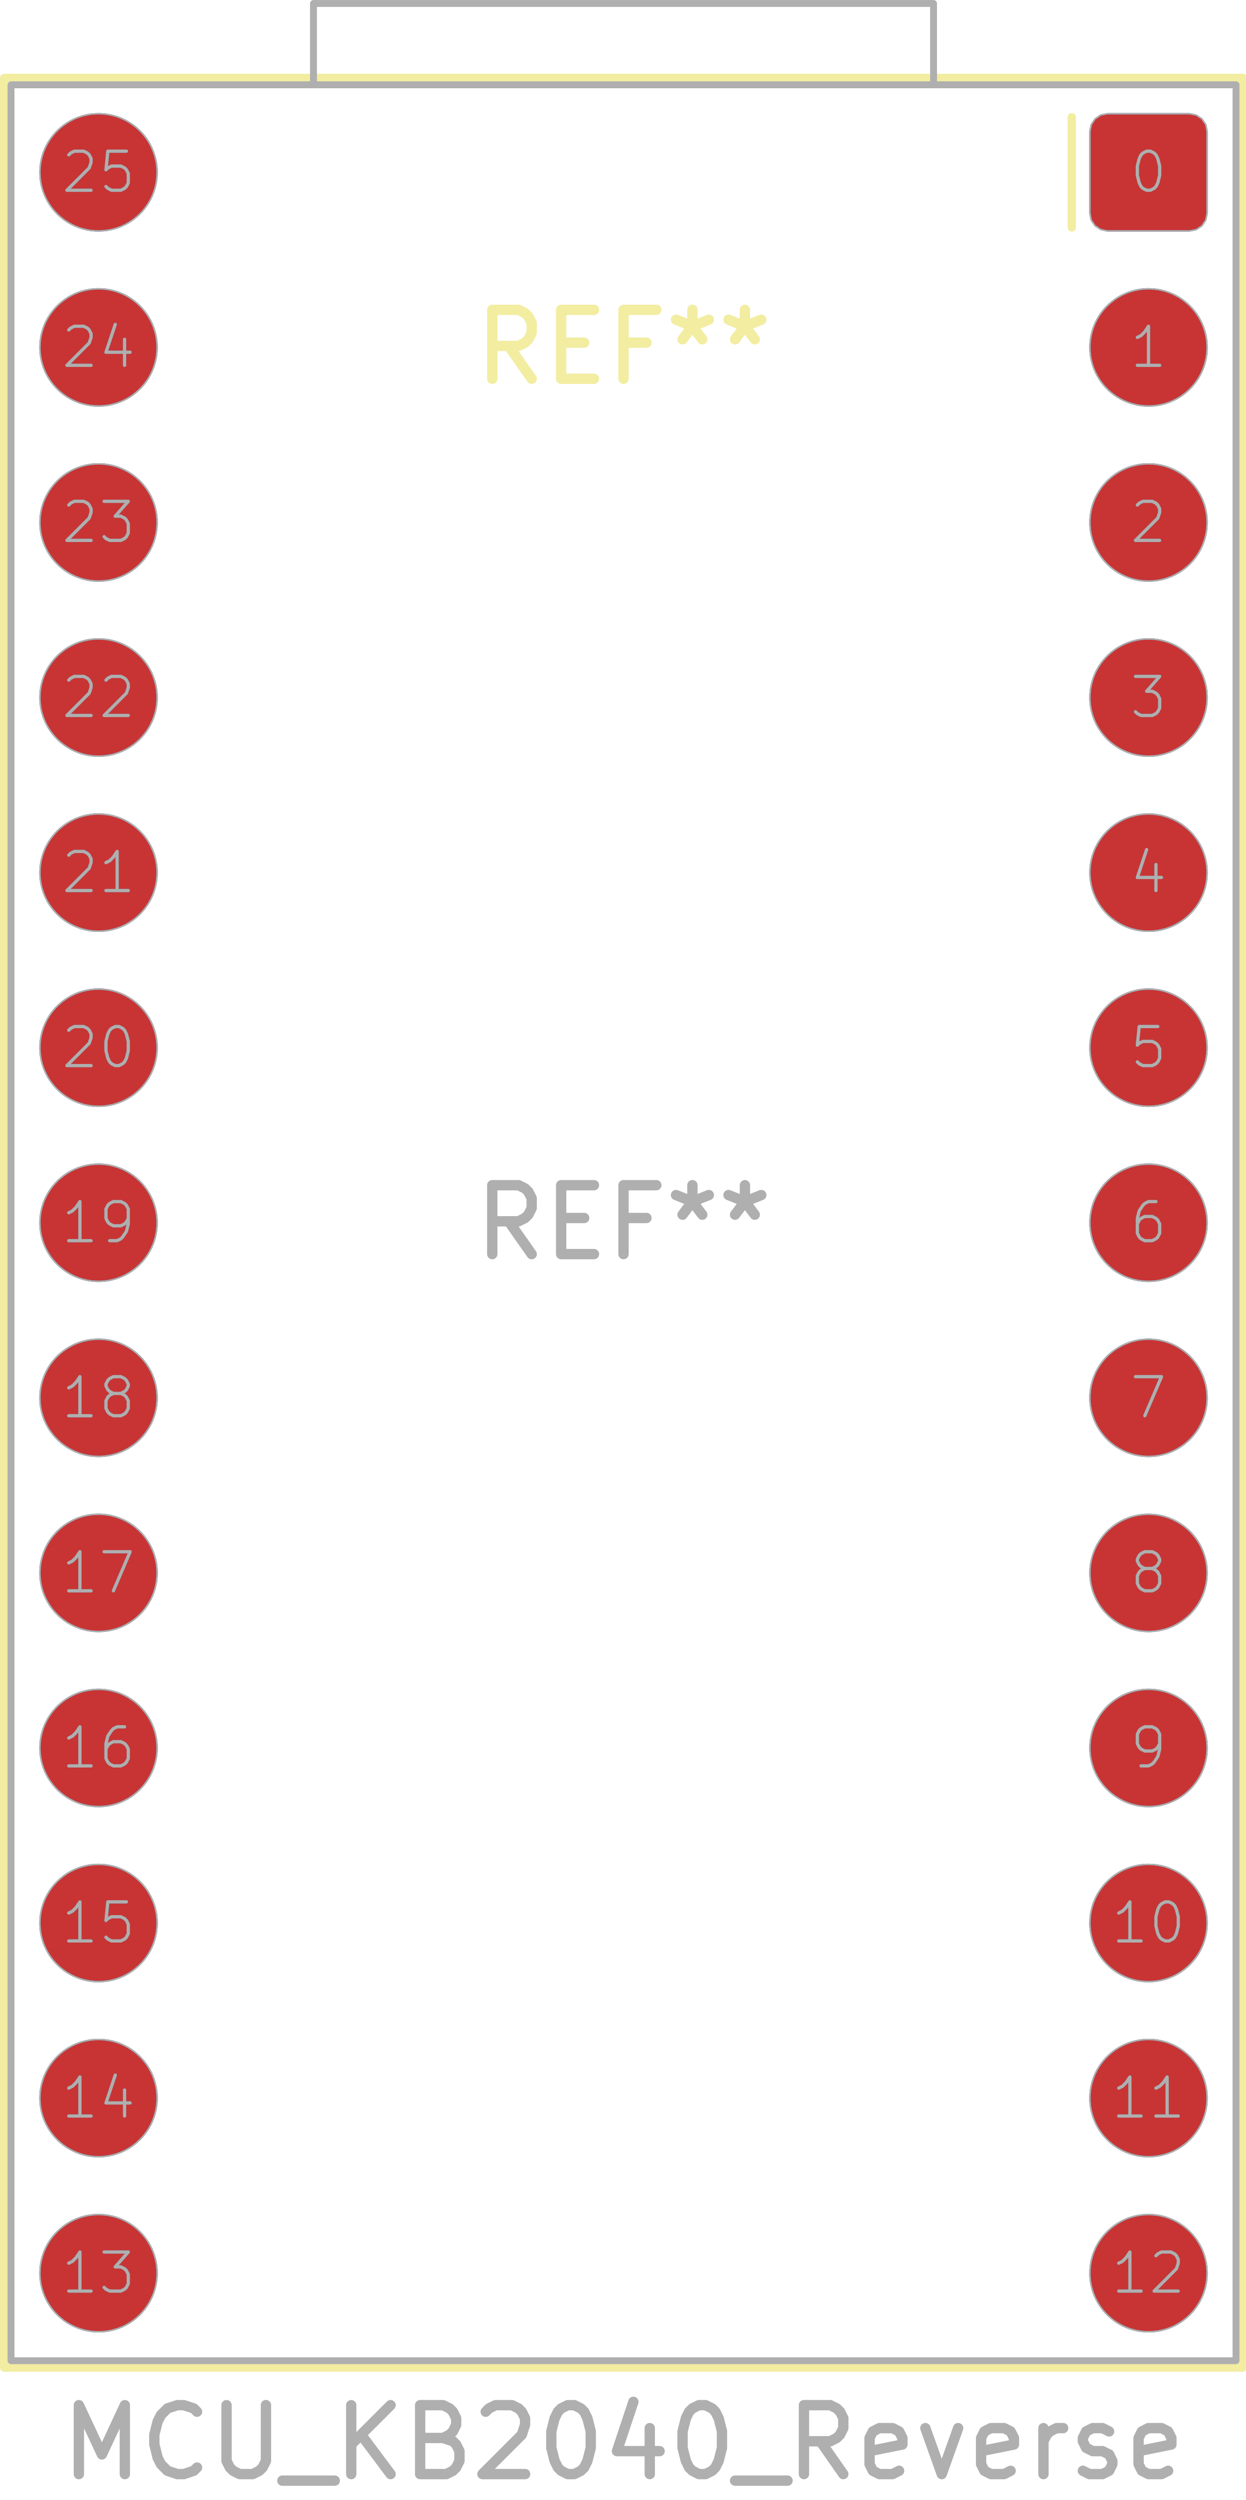 <svg xmlns="http://www.w3.org/2000/svg" width="68.352" height="137.088" viewBox="0 0 18.085 36.271">
    <g class="stroked-text" style="fill:none;stroke:#f2eda1;stroke-width:.15;stroke-opacity:1;stroke-linecap:round;stroke-linejoin:round">
        <path d="m7.717 5.495-.334-.476M7.145 5.495v-1M7.145 4.495h.381M7.526 4.495l.095.047M7.621 4.542l.048.048M7.669 4.59l.048.095M7.717 4.685v.143M7.717 4.828l-.048.095M7.669 4.923l-.048.048M7.621 4.971l-.095.048M7.526 5.019h-.38M8.145 4.971h.334M8.621 5.495h-.476M8.145 5.495v-1M8.145 4.495h.476M9.383 4.971H9.05M9.05 5.495v-1M9.05 4.495h.476M10.05 4.495v.238M9.812 4.638l.238.095M10.05 4.733l.238-.095M9.907 4.923l.143-.19M10.05 4.733l.143.19M10.812 4.495v.238M10.574 4.638l.238.095M10.812 4.733l.238-.095M10.669 4.923l.143-.19M10.812 4.733l.143.19"/>
    </g>
    <g style="fill:none;stroke:#f2eda1;stroke-width:.12;stroke-opacity:1;stroke-linecap:round;stroke-linejoin:round">
        <path d="M15.556 3.3V1.7"/>
        <path d="M.06 1.13h17.98v33.22H.06Z" style="stroke:#f2eda1;stroke-width:.12;stroke-opacity:1;stroke-linecap:round;stroke-linejoin:round;fill:none"/>
        <path stroke="none" d="m15.82 1.905.02-.098.055-.082.082-.056.098-.019h1.19l.098.02.082.055.056.082.019.098v1.19l-.02.098-.055.082-.082.056-.098.019h-1.19l-.098-.02-.082-.055-.056-.082-.019-.098Z" style="fill:#4d7fc4;fill-opacity:1;stroke:none;fill-rule:evenodd"/>
    </g>
    <circle cx="16.67" cy="5.04" r=".85" style="fill:#4d7fc4;fill-opacity:1;stroke:none"/>
    <circle cx="16.67" cy="7.58" r=".85" style="fill:#4d7fc4;fill-opacity:1;stroke:none"/>
    <circle cx="16.67" cy="10.12" r=".85" style="fill:#4d7fc4;fill-opacity:1;stroke:none"/>
    <circle cx="16.67" cy="12.66" r=".85" style="fill:#4d7fc4;fill-opacity:1;stroke:none"/>
    <circle cx="16.67" cy="15.2" r=".85" style="fill:#4d7fc4;fill-opacity:1;stroke:none"/>
    <circle cx="16.67" cy="17.74" r=".85" style="fill:#4d7fc4;fill-opacity:1;stroke:none"/>
    <circle cx="16.67" cy="20.28" r=".85" style="fill:#4d7fc4;fill-opacity:1;stroke:none"/>
    <circle cx="16.67" cy="22.82" r=".85" style="fill:#4d7fc4;fill-opacity:1;stroke:none"/>
    <circle cx="16.67" cy="25.36" r=".85" style="fill:#4d7fc4;fill-opacity:1;stroke:none"/>
    <circle cx="16.67" cy="27.9" r=".85" style="fill:#4d7fc4;fill-opacity:1;stroke:none"/>
    <circle cx="16.67" cy="30.44" r=".85" style="fill:#4d7fc4;fill-opacity:1;stroke:none"/>
    <circle cx="16.67" cy="32.98" r=".85" style="fill:#4d7fc4;fill-opacity:1;stroke:none"/>
    <circle cx="1.43" cy="32.98" r=".85" style="fill:#4d7fc4;fill-opacity:1;stroke:none"/>
    <circle cx="1.43" cy="30.44" r=".85" style="fill:#4d7fc4;fill-opacity:1;stroke:none"/>
    <circle cx="1.43" cy="27.9" r=".85" style="fill:#4d7fc4;fill-opacity:1;stroke:none"/>
    <circle cx="1.43" cy="25.36" r=".85" style="fill:#4d7fc4;fill-opacity:1;stroke:none"/>
    <circle cx="1.43" cy="22.82" r=".85" style="fill:#4d7fc4;fill-opacity:1;stroke:none"/>
    <circle cx="1.43" cy="20.28" r=".85" style="fill:#4d7fc4;fill-opacity:1;stroke:none"/>
    <circle cx="1.43" cy="17.74" r=".85" style="fill:#4d7fc4;fill-opacity:1;stroke:none"/>
    <circle cx="1.43" cy="15.2" r=".85" style="fill:#4d7fc4;fill-opacity:1;stroke:none"/>
    <circle cx="1.43" cy="12.66" r=".85" style="fill:#4d7fc4;fill-opacity:1;stroke:none"/>
    <circle cx="1.43" cy="10.12" r=".85" style="fill:#4d7fc4;fill-opacity:1;stroke:none"/>
    <circle cx="1.43" cy="7.58" r=".85" style="fill:#4d7fc4;fill-opacity:1;stroke:none"/>
    <circle cx="1.43" cy="5.04" r=".85" style="fill:#4d7fc4;fill-opacity:1;stroke:none"/>
    <g style="fill:#4d7fc4;fill-opacity:1;stroke:none">
        <circle cx="1.43" cy="2.5" r=".85"/>
        <path d="m15.82 1.905.02-.098.055-.082.082-.056.098-.019h1.19l.098.02.082.055.056.082.019.098v1.19l-.02.098-.055.082-.082.056-.098.019h-1.19l-.098-.02-.082-.055-.056-.082-.019-.098Z" style="fill:#c83434;fill-opacity:1;stroke:none;fill-rule:evenodd"/>
    </g>
    <circle cx="16.67" cy="5.04" r=".85" style="fill:#c83434;fill-opacity:1;stroke:none"/>
    <circle cx="16.67" cy="7.58" r=".85" style="fill:#c83434;fill-opacity:1;stroke:none"/>
    <circle cx="16.67" cy="10.12" r=".85" style="fill:#c83434;fill-opacity:1;stroke:none"/>
    <circle cx="16.67" cy="12.66" r=".85" style="fill:#c83434;fill-opacity:1;stroke:none"/>
    <circle cx="16.67" cy="15.2" r=".85" style="fill:#c83434;fill-opacity:1;stroke:none"/>
    <circle cx="16.67" cy="17.74" r=".85" style="fill:#c83434;fill-opacity:1;stroke:none"/>
    <circle cx="16.67" cy="20.28" r=".85" style="fill:#c83434;fill-opacity:1;stroke:none"/>
    <circle cx="16.67" cy="22.82" r=".85" style="fill:#c83434;fill-opacity:1;stroke:none"/>
    <circle cx="16.67" cy="25.36" r=".85" style="fill:#c83434;fill-opacity:1;stroke:none"/>
    <circle cx="16.67" cy="27.9" r=".85" style="fill:#c83434;fill-opacity:1;stroke:none"/>
    <circle cx="16.67" cy="30.44" r=".85" style="fill:#c83434;fill-opacity:1;stroke:none"/>
    <circle cx="16.67" cy="32.98" r=".85" style="fill:#c83434;fill-opacity:1;stroke:none"/>
    <circle cx="1.43" cy="32.98" r=".85" style="fill:#c83434;fill-opacity:1;stroke:none"/>
    <circle cx="1.43" cy="30.44" r=".85" style="fill:#c83434;fill-opacity:1;stroke:none"/>
    <circle cx="1.43" cy="27.9" r=".85" style="fill:#c83434;fill-opacity:1;stroke:none"/>
    <circle cx="1.43" cy="25.36" r=".85" style="fill:#c83434;fill-opacity:1;stroke:none"/>
    <circle cx="1.43" cy="22.82" r=".85" style="fill:#c83434;fill-opacity:1;stroke:none"/>
    <circle cx="1.43" cy="20.28" r=".85" style="fill:#c83434;fill-opacity:1;stroke:none"/>
    <circle cx="1.43" cy="17.74" r=".85" style="fill:#c83434;fill-opacity:1;stroke:none"/>
    <circle cx="1.43" cy="15.2" r=".85" style="fill:#c83434;fill-opacity:1;stroke:none"/>
    <circle cx="1.43" cy="12.66" r=".85" style="fill:#c83434;fill-opacity:1;stroke:none"/>
    <circle cx="1.43" cy="10.12" r=".85" style="fill:#c83434;fill-opacity:1;stroke:none"/>
    <circle cx="1.43" cy="7.58" r=".85" style="fill:#c83434;fill-opacity:1;stroke:none"/>
    <circle cx="1.43" cy="5.04" r=".85" style="fill:#c83434;fill-opacity:1;stroke:none"/>
    <circle cx="1.43" cy="2.5" r=".85" style="fill:#c83434;fill-opacity:1;stroke:none"/>
    <g style="fill:none;stroke:#585d84;stroke-width:.047;stroke-opacity:1;stroke-linecap:round;stroke-linejoin:round">
        <g class="stroked-text">
            <path d="M16.643 2.193h.054M16.697 2.193l.054.027M16.751 2.22l.027.027M16.778 2.247l.027.054M16.805 2.301l.027.108M16.832 2.409v.135M16.832 2.544l-.027.108M16.805 2.652l-.027.054M16.778 2.706l-.027.027M16.751 2.733l-.054.027M16.697 2.76h-.054M16.643 2.76l-.054-.027M16.589 2.733l-.027-.027M16.562 2.706l-.027-.054M16.535 2.652l-.027-.108M16.508 2.544v-.135M16.508 2.409l.027-.108M16.535 2.301l.027-.054M16.562 2.247l.027-.027M16.589 2.22l.054-.027"/>
        </g>
        <path d="m15.82 1.905.02-.098.055-.082.082-.056.098-.019h1.19l.098.02.082.055.056.082.019.098v1.19l-.02.098-.055.082-.082.056-.098.019h-1.19l-.098-.02-.082-.055-.056-.082-.019-.098Z" style="stroke:#585d84;stroke-width:.021;stroke-opacity:1;stroke-linecap:round;stroke-linejoin:round;fill:none"/>
    </g>
    <g class="stroked-text" style="fill:none;stroke:#585d84;stroke-width:.047;stroke-opacity:1;stroke-linecap:round;stroke-linejoin:round">
        <path d="M16.832 5.3h-.324M16.67 5.3v-.567M16.67 4.733l-.054.081M16.616 4.814l-.054.054M16.562 4.868l-.054.027"/>
    </g>
    <circle cx="16.67" cy="5.04" r=".85" style="fill:none;stroke:#585d84;stroke-width:.021;stroke-opacity:1;stroke-linecap:round;stroke-linejoin:round"/>
    <g class="stroked-text" style="fill:none;stroke:#585d84;stroke-width:.047;stroke-opacity:1;stroke-linecap:round;stroke-linejoin:round">
        <path d="m16.508 7.327.027-.027M16.535 7.3l.054-.027M16.589 7.273h.135M16.724 7.273l.054.027M16.778 7.3l.027.027M16.805 7.327l.027.054M16.832 7.381v.054M16.832 7.435l-.027.08M16.805 7.516l-.324.324M16.481 7.84h.35"/>
    </g>
    <circle cx="16.67" cy="7.58" r=".85" style="fill:none;stroke:#585d84;stroke-width:.021;stroke-opacity:1;stroke-linecap:round;stroke-linejoin:round"/>
    <g class="stroked-text" style="fill:none;stroke:#585d84;stroke-width:.047;stroke-opacity:1;stroke-linecap:round;stroke-linejoin:round">
        <path d="M16.481 9.813h.35M16.832 9.813l-.189.216M16.643 10.029h.081M16.724 10.029l.054.027M16.778 10.056l.027.027M16.805 10.083l.027.054M16.832 10.137v.135M16.832 10.272l-.027.054M16.805 10.326l-.027.027M16.778 10.353l-.054.027M16.724 10.38h-.162M16.562 10.38l-.054-.027M16.508 10.353l-.027-.027"/>
    </g>
    <circle cx="16.67" cy="10.12" r=".85" style="fill:none;stroke:#585d84;stroke-width:.021;stroke-opacity:1;stroke-linecap:round;stroke-linejoin:round"/>
    <g class="stroked-text" style="fill:none;stroke:#585d84;stroke-width:.047;stroke-opacity:1;stroke-linecap:round;stroke-linejoin:round">
        <path d="M16.778 12.542v.378M16.643 12.326l-.135.405M16.508 12.73h.35"/>
    </g>
    <circle cx="16.67" cy="12.66" r=".85" style="fill:none;stroke:#585d84;stroke-width:.021;stroke-opacity:1;stroke-linecap:round;stroke-linejoin:round"/>
    <g class="stroked-text" style="fill:none;stroke:#585d84;stroke-width:.047;stroke-opacity:1;stroke-linecap:round;stroke-linejoin:round">
        <path d="M16.805 14.893h-.27M16.535 14.893l-.027.27M16.508 15.163l.027-.027M16.535 15.136l.054-.027M16.589 15.109h.135M16.724 15.109l.054.027M16.778 15.136l.027.027M16.805 15.163l.027.054M16.832 15.217v.135M16.832 15.352l-.027.054M16.805 15.406l-.027.027M16.778 15.433l-.054.027M16.724 15.46h-.135M16.589 15.46l-.054-.027M16.535 15.433l-.027-.027"/>
    </g>
    <circle cx="16.67" cy="15.2" r=".85" style="fill:none;stroke:#585d84;stroke-width:.021;stroke-opacity:1;stroke-linecap:round;stroke-linejoin:round"/>
    <g class="stroked-text" style="fill:none;stroke:#585d84;stroke-width:.047;stroke-opacity:1;stroke-linecap:round;stroke-linejoin:round">
        <path d="M16.778 17.433h-.108M16.67 17.433l-.054.027M16.616 17.46l-.027.027M16.589 17.487l-.054.08M16.535 17.568l-.027.108M16.508 17.676v.216M16.508 17.892l.027.054M16.535 17.946l.027.027M16.562 17.973l.054.027M16.616 18h.108M16.724 18l.054-.027M16.778 17.973l.027-.027M16.805 17.946l.027-.054M16.832 17.892v-.135M16.832 17.757l-.027-.054M16.805 17.703l-.027-.027M16.778 17.676l-.054-.027M16.724 17.649h-.108M16.616 17.649l-.054.027M16.562 17.676l-.027.027M16.535 17.703l-.027.054"/>
    </g>
    <circle cx="16.67" cy="17.74" r=".85" style="fill:none;stroke:#585d84;stroke-width:.021;stroke-opacity:1;stroke-linecap:round;stroke-linejoin:round"/>
    <g class="stroked-text" style="fill:none;stroke:#585d84;stroke-width:.047;stroke-opacity:1;stroke-linecap:round;stroke-linejoin:round">
        <path d="M16.481 19.973h.378M16.859 19.973l-.243.567"/>
    </g>
    <circle cx="16.67" cy="20.28" r=".85" style="fill:none;stroke:#585d84;stroke-width:.021;stroke-opacity:1;stroke-linecap:round;stroke-linejoin:round"/>
    <g class="stroked-text" style="fill:none;stroke:#585d84;stroke-width:.047;stroke-opacity:1;stroke-linecap:round;stroke-linejoin:round">
        <path d="m16.616 22.756-.054-.027M16.562 22.729l-.027-.027M16.535 22.702l-.027-.054M16.508 22.648v-.027M16.508 22.621l.027-.054M16.535 22.567l.027-.027M16.562 22.54l.054-.027M16.616 22.513h.108M16.724 22.513l.054.027M16.778 22.54l.027.027M16.805 22.567l.027.054M16.832 22.621v.027M16.832 22.648l-.027.054M16.805 22.702l-.027.027M16.778 22.729l-.054.027M16.724 22.756h-.108M16.616 22.756l-.054.027M16.562 22.783l-.027.027M16.535 22.81l-.027.054M16.508 22.864v.108M16.508 22.972l.027.054M16.535 23.026l.027.027M16.562 23.053l.054.027M16.616 23.08h.108M16.724 23.08l.054-.027M16.778 23.053l.027-.027M16.805 23.026l.027-.054M16.832 22.972v-.108M16.832 22.864l-.027-.054M16.805 22.81l-.027-.027M16.778 22.783l-.054-.027"/>
    </g>
    <circle cx="16.67" cy="22.82" r=".85" style="fill:none;stroke:#585d84;stroke-width:.021;stroke-opacity:1;stroke-linecap:round;stroke-linejoin:round"/>
    <g class="stroked-text" style="fill:none;stroke:#585d84;stroke-width:.047;stroke-opacity:1;stroke-linecap:round;stroke-linejoin:round">
        <path d="M16.562 25.62h.108M16.67 25.62l.054-.027M16.724 25.593l.027-.027M16.751 25.566l.054-.081M16.805 25.485l.027-.108M16.832 25.377v-.216M16.832 25.161l-.027-.054M16.805 25.107l-.027-.027M16.778 25.08l-.054-.027M16.724 25.053h-.108M16.616 25.053l-.054.027M16.562 25.08l-.027.027M16.535 25.107l-.027.054M16.508 25.161v.135M16.508 25.296l.027.054M16.535 25.35l.027.027M16.562 25.377l.054.027M16.616 25.404h.108M16.724 25.404l.054-.027M16.778 25.377l.027-.027M16.805 25.35l.027-.054"/>
    </g>
    <circle cx="16.67" cy="25.36" r=".85" style="fill:none;stroke:#585d84;stroke-width:.021;stroke-opacity:1;stroke-linecap:round;stroke-linejoin:round"/>
    <g class="stroked-text" style="fill:none;stroke:#585d84;stroke-width:.047;stroke-opacity:1;stroke-linecap:round;stroke-linejoin:round">
        <path d="M16.562 28.16h-.324M16.4 28.16v-.567M16.4 27.593l-.054.081M16.346 27.674l-.054.054M16.292 27.728l-.054.027M16.913 27.593h.054M16.967 27.593l.054.027M17.02 27.62l.028.027M17.048 27.647l.027.054M17.075 27.701l.027.108M17.102 27.809v.135M17.102 27.944l-.027.108M17.075 28.052l-.027.054M17.048 28.106l-.027.027M17.02 28.133l-.053.027M16.967 28.16h-.054M16.913 28.16l-.054-.027M16.859 28.133l-.027-.027M16.832 28.106l-.027-.054M16.805 28.052l-.027-.108M16.778 27.944v-.135M16.778 27.809l.027-.108M16.805 27.701l.027-.054M16.832 27.647l.027-.027M16.859 27.62l.054-.027"/>
    </g>
    <circle cx="16.67" cy="27.9" r=".85" style="fill:none;stroke:#585d84;stroke-width:.021;stroke-opacity:1;stroke-linecap:round;stroke-linejoin:round"/>
    <g class="stroked-text" style="fill:none;stroke:#585d84;stroke-width:.047;stroke-opacity:1;stroke-linecap:round;stroke-linejoin:round">
        <path d="M16.562 30.7h-.324M16.4 30.7v-.567M16.4 30.133l-.054.081M16.346 30.214l-.054.054M16.292 30.268l-.054.027M17.102 30.7h-.324M16.94 30.7v-.567M16.94 30.133l-.054.081M16.886 30.214l-.054.054M16.832 30.268l-.054.027"/>
    </g>
    <circle cx="16.67" cy="30.44" r=".85" style="fill:none;stroke:#585d84;stroke-width:.021;stroke-opacity:1;stroke-linecap:round;stroke-linejoin:round"/>
    <g class="stroked-text" style="fill:none;stroke:#585d84;stroke-width:.047;stroke-opacity:1;stroke-linecap:round;stroke-linejoin:round">
        <path d="M16.562 33.24h-.324M16.4 33.24v-.567M16.4 32.673l-.054.081M16.346 32.754l-.054.054M16.292 32.808l-.054.027M16.778 32.727l.027-.027M16.805 32.7l.054-.027M16.859 32.673h.135M16.994 32.673l.054.027M17.048 32.7l.027.027M17.075 32.727l.027.054M17.102 32.781v.054M17.102 32.835l-.027.08M17.075 32.916l-.324.324M16.751 33.24h.35"/>
    </g>
    <circle cx="16.67" cy="32.98" r=".85" style="fill:none;stroke:#585d84;stroke-width:.021;stroke-opacity:1;stroke-linecap:round;stroke-linejoin:round"/>
    <g class="stroked-text" style="fill:none;stroke:#585d84;stroke-width:.047;stroke-opacity:1;stroke-linecap:round;stroke-linejoin:round">
        <path d="M1.322 33.24H.998M1.16 33.24v-.567M1.16 32.673l-.054.081M1.106 32.754l-.054.054M1.052 32.808l-.054.027M1.511 32.673h.35M1.862 32.673l-.19.216M1.673 32.889h.08M1.754 32.889l.054.027M1.808 32.916l.027.027M1.835 32.943l.027.054M1.862 32.997v.135M1.862 33.132l-.027.054M1.835 33.186l-.027.027M1.808 33.213l-.054.027M1.754 33.24h-.162M1.592 33.24l-.054-.027M1.538 33.213l-.027-.027"/>
    </g>
    <circle cx="1.43" cy="32.98" r=".85" style="fill:none;stroke:#585d84;stroke-width:.021;stroke-opacity:1;stroke-linecap:round;stroke-linejoin:round"/>
    <g class="stroked-text" style="fill:none;stroke:#585d84;stroke-width:.047;stroke-opacity:1;stroke-linecap:round;stroke-linejoin:round">
        <path d="M1.322 30.7H.998M1.16 30.7v-.567M1.16 30.133l-.054.081M1.106 30.214l-.054.054M1.052 30.268l-.054.027M1.808 30.322v.378M1.673 30.106l-.135.405M1.538 30.51h.35"/>
    </g>
    <circle cx="1.43" cy="30.44" r=".85" style="fill:none;stroke:#585d84;stroke-width:.021;stroke-opacity:1;stroke-linecap:round;stroke-linejoin:round"/>
    <g class="stroked-text" style="fill:none;stroke:#585d84;stroke-width:.047;stroke-opacity:1;stroke-linecap:round;stroke-linejoin:round">
        <path d="M1.322 28.16H.998M1.16 28.16v-.567M1.16 27.593l-.054.081M1.106 27.674l-.054.054M1.052 27.728l-.054.027M1.835 27.593h-.27M1.565 27.593l-.027.27M1.538 27.863l.027-.027M1.565 27.836l.054-.027M1.619 27.809h.135M1.754 27.809l.054.027M1.808 27.836l.027.027M1.835 27.863l.027.054M1.862 27.917v.135M1.862 28.052l-.027.054M1.835 28.106l-.027.027M1.808 28.133l-.054.027M1.754 28.16h-.135M1.619 28.16l-.054-.027M1.565 28.133l-.027-.027"/>
    </g>
    <circle cx="1.43" cy="27.9" r=".85" style="fill:none;stroke:#585d84;stroke-width:.021;stroke-opacity:1;stroke-linecap:round;stroke-linejoin:round"/>
    <g class="stroked-text" style="fill:none;stroke:#585d84;stroke-width:.047;stroke-opacity:1;stroke-linecap:round;stroke-linejoin:round">
        <path d="M1.322 25.62H.998M1.16 25.62v-.567M1.16 25.053l-.054.081M1.106 25.134l-.054.054M1.052 25.188l-.054.027M1.808 25.053H1.7M1.7 25.053l-.054.027M1.646 25.08l-.027.027M1.619 25.107l-.054.08M1.565 25.188l-.027.108M1.538 25.296v.216M1.538 25.512l.027.054M1.565 25.566l.027.027M1.592 25.593l.054.027M1.646 25.62h.108M1.754 25.62l.054-.027M1.808 25.593l.027-.027M1.835 25.566l.027-.054M1.862 25.512v-.135M1.862 25.377l-.027-.054M1.835 25.323l-.027-.027M1.808 25.296l-.054-.027M1.754 25.269h-.108M1.646 25.269l-.054.027M1.592 25.296l-.027.027M1.565 25.323l-.027.054"/>
    </g>
    <circle cx="1.43" cy="25.36" r=".85" style="fill:none;stroke:#585d84;stroke-width:.021;stroke-opacity:1;stroke-linecap:round;stroke-linejoin:round"/>
    <g class="stroked-text" style="fill:none;stroke:#585d84;stroke-width:.047;stroke-opacity:1;stroke-linecap:round;stroke-linejoin:round">
        <path d="M1.322 23.08H.998M1.16 23.08v-.567M1.16 22.513l-.054.081M1.106 22.594l-.054.054M1.052 22.648l-.054.027M1.511 22.513h.378M1.889 22.513l-.243.567"/>
    </g>
    <circle cx="1.43" cy="22.82" r=".85" style="fill:none;stroke:#585d84;stroke-width:.021;stroke-opacity:1;stroke-linecap:round;stroke-linejoin:round"/>
    <g class="stroked-text" style="fill:none;stroke:#585d84;stroke-width:.047;stroke-opacity:1;stroke-linecap:round;stroke-linejoin:round">
        <path d="M1.322 20.54H.998M1.16 20.54v-.567M1.16 19.973l-.054.081M1.106 20.054l-.054.054M1.052 20.108l-.054.027M1.646 20.216l-.054-.027M1.592 20.189l-.027-.027M1.565 20.162l-.027-.054M1.538 20.108v-.027M1.538 20.081l.027-.054M1.565 20.027 1.592 20M1.592 20l.054-.027M1.646 19.973h.108M1.754 19.973l.054.027M1.808 20l.027.027M1.835 20.027l.027.054M1.862 20.081v.027M1.862 20.108l-.027.054M1.835 20.162l-.027.027M1.808 20.189l-.054.027M1.754 20.216h-.108M1.646 20.216l-.054.027M1.592 20.243l-.027.027M1.565 20.27l-.027.054M1.538 20.324v.108M1.538 20.432l.027.054M1.565 20.486l.027.027M1.592 20.513l.054.027M1.646 20.54h.108M1.754 20.54l.054-.027M1.808 20.513l.027-.027M1.835 20.486l.027-.054M1.862 20.432v-.108M1.862 20.324l-.027-.054M1.835 20.27l-.027-.027M1.808 20.243l-.054-.027"/>
    </g>
    <circle cx="1.43" cy="20.28" r=".85" style="fill:none;stroke:#585d84;stroke-width:.021;stroke-opacity:1;stroke-linecap:round;stroke-linejoin:round"/>
    <g class="stroked-text" style="fill:none;stroke:#585d84;stroke-width:.047;stroke-opacity:1;stroke-linecap:round;stroke-linejoin:round">
        <path d="M1.322 18H.998M1.16 18v-.567M1.16 17.433l-.054.081M1.106 17.514l-.054.054M1.052 17.568l-.054.027M1.592 18H1.7M1.7 18l.054-.027M1.754 17.973l.027-.027M1.78 17.946l.055-.081M1.835 17.865l.027-.108M1.862 17.757v-.216M1.862 17.541l-.027-.054M1.835 17.487l-.027-.027M1.808 17.46l-.054-.027M1.754 17.433h-.108M1.646 17.433l-.054.027M1.592 17.46l-.027.027M1.565 17.487l-.027.054M1.538 17.541v.135M1.538 17.676l.027.054M1.565 17.73l.027.027M1.592 17.757l.054.027M1.646 17.784h.108M1.754 17.784l.054-.027M1.808 17.757l.027-.027M1.835 17.73l.027-.054"/>
    </g>
    <circle cx="1.43" cy="17.74" r=".85" style="fill:none;stroke:#585d84;stroke-width:.021;stroke-opacity:1;stroke-linecap:round;stroke-linejoin:round"/>
    <g class="stroked-text" style="fill:none;stroke:#585d84;stroke-width:.047;stroke-opacity:1;stroke-linecap:round;stroke-linejoin:round">
        <path d="m.998 14.947.027-.027M1.025 14.92l.054-.027M1.08 14.893h.134M1.214 14.893l.054.027M1.268 14.92l.027.027M1.295 14.947l.027.054M1.322 15.001v.054M1.322 15.055l-.027.08M1.295 15.136l-.324.324M.971 15.46h.351M1.673 14.893h.054M1.727 14.893l.054.027M1.78 14.92l.028.027M1.808 14.947l.027.054M1.835 15.001l.027.108M1.862 15.109v.135M1.862 15.244l-.027.108M1.835 15.352l-.027.054M1.808 15.406l-.027.027M1.78 15.433l-.053.027M1.727 15.46h-.054M1.673 15.46l-.054-.027M1.619 15.433l-.027-.027M1.592 15.406l-.027-.054M1.565 15.352l-.027-.108M1.538 15.244v-.135M1.538 15.109 1.565 15M1.565 15.001l.027-.054M1.592 14.947l.027-.027M1.619 14.92l.054-.027"/>
    </g>
    <circle cx="1.43" cy="15.2" r=".85" style="fill:none;stroke:#585d84;stroke-width:.021;stroke-opacity:1;stroke-linecap:round;stroke-linejoin:round"/>
    <g class="stroked-text" style="fill:none;stroke:#585d84;stroke-width:.047;stroke-opacity:1;stroke-linecap:round;stroke-linejoin:round">
        <path d="m.998 12.407.027-.027M1.025 12.38l.054-.027M1.08 12.353h.134M1.214 12.353l.054.027M1.268 12.38l.027.027M1.295 12.407l.027.054M1.322 12.461v.054M1.322 12.515l-.027.08M1.295 12.596l-.324.324M.971 12.92h.351M1.862 12.92h-.324M1.7 12.92v-.567M1.7 12.353l-.054.081M1.646 12.434l-.054.054M1.592 12.488l-.054.027"/>
    </g>
    <circle cx="1.43" cy="12.66" r=".85" style="fill:none;stroke:#585d84;stroke-width:.021;stroke-opacity:1;stroke-linecap:round;stroke-linejoin:round"/>
    <g class="stroked-text" style="fill:none;stroke:#585d84;stroke-width:.047;stroke-opacity:1;stroke-linecap:round;stroke-linejoin:round">
        <path d="m.998 9.867.027-.027M1.025 9.84l.054-.027M1.08 9.813h.134M1.214 9.813l.054.027M1.268 9.84l.027.027M1.295 9.867l.027.054M1.322 9.921v.054M1.322 9.975l-.027.08M1.295 10.056l-.324.324M.971 10.38h.351M1.538 9.867l.027-.027M1.565 9.84l.054-.027M1.619 9.813h.135M1.754 9.813l.054.027M1.808 9.84l.027.027M1.835 9.867l.027.054M1.862 9.921v.054M1.862 9.975l-.027.08M1.835 10.056l-.324.324M1.511 10.38h.35"/>
    </g>
    <circle cx="1.43" cy="10.12" r=".85" style="fill:none;stroke:#585d84;stroke-width:.021;stroke-opacity:1;stroke-linecap:round;stroke-linejoin:round"/>
    <g class="stroked-text" style="fill:none;stroke:#585d84;stroke-width:.047;stroke-opacity:1;stroke-linecap:round;stroke-linejoin:round">
        <path d="m.998 7.327.027-.027M1.025 7.3l.054-.027M1.08 7.273h.134M1.214 7.273l.054.027M1.268 7.3l.027.027M1.295 7.327l.027.054M1.322 7.381v.054M1.322 7.435l-.027.08M1.295 7.516l-.324.324M.971 7.84h.351M1.511 7.273h.35M1.862 7.273l-.19.216M1.673 7.489h.08M1.754 7.489l.054.027M1.808 7.516l.027.027M1.835 7.543l.027.054M1.862 7.597v.135M1.862 7.732l-.027.054M1.835 7.786l-.027.027M1.808 7.813l-.054.027M1.754 7.84h-.162M1.592 7.84l-.054-.027M1.538 7.813l-.027-.027"/>
    </g>
    <circle cx="1.43" cy="7.58" r=".85" style="fill:none;stroke:#585d84;stroke-width:.021;stroke-opacity:1;stroke-linecap:round;stroke-linejoin:round"/>
    <g class="stroked-text" style="fill:none;stroke:#585d84;stroke-width:.047;stroke-opacity:1;stroke-linecap:round;stroke-linejoin:round">
        <path d="m.998 4.787.027-.027M1.025 4.76l.054-.027M1.08 4.733h.134M1.214 4.733l.054.027M1.268 4.76l.027.027M1.295 4.787l.027.054M1.322 4.841v.054M1.322 4.895l-.027.08M1.295 4.976.971 5.3M.971 5.3h.351M1.808 4.922V5.3M1.673 4.706l-.135.405M1.538 5.11h.35"/>
    </g>
    <circle cx="1.43" cy="5.04" r=".85" style="fill:none;stroke:#585d84;stroke-width:.021;stroke-opacity:1;stroke-linecap:round;stroke-linejoin:round"/>
    <g class="stroked-text" style="fill:none;stroke:#585d84;stroke-width:.047;stroke-opacity:1;stroke-linecap:round;stroke-linejoin:round">
        <path d="m.998 2.247.027-.027M1.025 2.22l.054-.027M1.08 2.193h.134M1.214 2.193l.054.027M1.268 2.22l.027.027M1.295 2.247l.027.054M1.322 2.301v.054M1.322 2.355l-.027.08M1.295 2.436l-.324.324M.971 2.76h.351M1.835 2.193h-.27M1.565 2.193l-.027.27M1.538 2.463l.027-.027M1.565 2.436l.054-.027M1.619 2.409h.135M1.754 2.409l.054.027M1.808 2.436l.027.027M1.835 2.463l.027.054M1.862 2.517v.135M1.862 2.652l-.027.054M1.835 2.706l-.027.027M1.808 2.733l-.054.027M1.754 2.76h-.135M1.619 2.76l-.054-.027M1.565 2.733l-.027-.027"/>
    </g>
    <circle cx="1.43" cy="2.5" r=".85" style="fill:none;stroke:#585d84;stroke-width:.021;stroke-opacity:1;stroke-linecap:round;stroke-linejoin:round"/>
    <g style="fill:none;stroke:#afafaf;stroke-width:.15;stroke-opacity:1;stroke-linecap:round;stroke-linejoin:round">
        <g class="stroked-text">
            <path d="M1.145 35.895v-1M1.145 34.895l.334.714M1.479 35.61l.333-.715M1.812 34.895v1M2.86 35.8l-.048.047M2.812 35.847l-.143.048M2.669 35.895h-.095M2.574 35.895l-.143-.048M2.431 35.847l-.095-.095M2.336 35.752l-.048-.095M2.288 35.657l-.047-.19M2.24 35.466v-.143M2.24 35.323l.048-.19M2.288 35.133l.048-.095M2.336 35.038l.095-.096M2.431 34.942l.143-.047M2.574 34.895h.095M2.669 34.895l.143.047M2.812 34.942l.048.048M3.288 34.895v.81M3.288 35.704l.048.096M3.336 35.8l.047.047M3.383 35.847l.096.048M3.479 35.895h.19M3.669 35.895l.095-.048M3.764 35.847l.048-.047M3.812 35.8l.048-.096M3.86 35.704v-.81M4.098 35.99h.761M5.098 35.895v-1M5.669 35.895l-.428-.572M5.669 34.895l-.571.571M6.431 35.371l.143.048M6.574 35.419l.047.047M6.621 35.466l.048.096M6.669 35.562v.142M6.669 35.704l-.048.096M6.621 35.8l-.047.047M6.574 35.847l-.095.048M6.479 35.895h-.381M6.098 35.895v-1M6.098 34.895h.333M6.431 34.895l.095.047M6.526 34.942l.048.048M6.574 34.99l.047.095M6.621 35.085v.096M6.621 35.18l-.047.096M6.574 35.276l-.048.047M6.526 35.323l-.095.048M6.431 35.371h-.333M7.05 34.99l.048-.048M7.098 34.942l.095-.047M7.193 34.895h.238M7.431 34.895l.095.047M7.526 34.942l.048.048M7.574 34.99l.047.095M7.621 35.085v.096M7.621 35.18l-.047.143M7.574 35.323l-.572.572M7.002 35.895h.62M8.24 34.895h.096M8.336 34.895l.095.047M8.431 34.942l.048.048M8.479 34.99l.047.095M8.526 35.085l.048.19M8.574 35.276v.238M8.574 35.514l-.048.19M8.526 35.704l-.047.096M8.479 35.8l-.048.047M8.431 35.847l-.095.048M8.336 35.895H8.24M8.24 35.895l-.095-.048M8.145 35.847l-.047-.047M8.098 35.8l-.048-.096M8.05 35.704l-.048-.19M8.002 35.514v-.238M8.002 35.276l.048-.19M8.05 35.085l.048-.095M8.098 34.99l.047-.048M8.145 34.942l.096-.047M9.431 35.228v.667M9.193 34.847l-.238.715M8.955 35.562h.619M10.145 34.895h.096M10.24 34.895l.096.047M10.336 34.942l.047.048M10.383 34.99l.048.095M10.431 35.085l.048.19M10.479 35.276v.238M10.479 35.514l-.048.19M10.431 35.704l-.048.096M10.383 35.8l-.047.047M10.336 35.847l-.095.048M10.24 35.895h-.095M10.145 35.895l-.095-.048M10.05 35.847l-.048-.047M10.002 35.8l-.047-.096M9.955 35.704l-.048-.19M9.907 35.514v-.238M9.907 35.276l.048-.19M9.955 35.085l.047-.095M10.002 34.99l.048-.048M10.05 34.942l.095-.047M10.669 35.99h.762M12.24 35.895l-.333-.476M11.669 35.895v-1M11.669 34.895h.381M12.05 34.895l.095.047M12.145 34.942l.048.048M12.193 34.99l.048.095M12.24 35.085v.143M12.24 35.228l-.047.095M12.193 35.323l-.048.048M12.145 35.371l-.095.048M12.05 35.419h-.381M13.05 35.847l-.095.048M12.955 35.895h-.19M12.764 35.895l-.095-.048M12.669 35.847l-.048-.095M12.621 35.752v-.381M12.621 35.371l.048-.095M12.669 35.276l.095-.048M12.764 35.228h.19M12.955 35.228l.095.048M13.05 35.276l.048.095M13.098 35.371v.095M13.098 35.466l-.477.096M13.431 35.228l.238.667M13.669 35.895l.238-.667M14.669 35.847l-.095.048M14.574 35.895h-.19M14.383 35.895l-.095-.048M14.288 35.847l-.047-.095M14.24 35.752v-.381M14.24 35.371l.048-.095M14.288 35.276l.095-.048M14.383 35.228h.19M14.574 35.228l.095.048M14.669 35.276l.048.095M14.717 35.371v.095M14.717 35.466l-.476.096M15.145 35.895v-.667M15.145 35.419l.048-.096M15.193 35.323l.048-.047M15.24 35.276l.096-.048M15.336 35.228h.095M15.717 35.847l.095.048M15.812 35.895h.19M16.002 35.895l.096-.048M16.098 35.847l.047-.095M16.145 35.752v-.048M16.145 35.704l-.047-.095M16.098 35.61l-.096-.048M16.002 35.562h-.142M15.86 35.562l-.096-.048M15.764 35.514l-.047-.095M15.717 35.419v-.048M15.717 35.371l.047-.095M15.764 35.276l.096-.048M15.86 35.228h.142M16.002 35.228l.096.048M16.955 35.847l-.095.048M16.86 35.895h-.191M16.669 35.895l-.095-.048M16.574 35.847l-.048-.095M16.526 35.752v-.381M16.526 35.371l.048-.095M16.574 35.276l.095-.048M16.669 35.228h.19M16.86 35.228l.095.048M16.955 35.276l.047.095M17.002 35.371v.095M17.002 35.466l-.476.096"/>
        </g>
        <g class="stroked-text">
            <path d="m7.717 18.195-.334-.476M7.145 18.195v-1M7.145 17.195h.381M7.526 17.195l.095.047M7.621 17.242l.048.048M7.669 17.29l.048.095M7.717 17.385v.143M7.717 17.528l-.048.095M7.669 17.623l-.048.048M7.621 17.671l-.095.048M7.526 17.719h-.38M8.145 17.671h.334M8.621 18.195h-.476M8.145 18.195v-1M8.145 17.195h.476M9.383 17.671H9.05M9.05 18.195v-1M9.05 17.195h.476M10.05 17.195v.238M9.812 17.338l.238.095M10.05 17.433l.238-.095M9.907 17.623l.143-.19M10.05 17.433l.143.19M10.812 17.195v.238M10.574 17.338l.238.095M10.812 17.433l.238-.095M10.669 17.623l.143-.19M10.812 17.433l.143.19"/>
        </g>
        <path d="M.16 1.23h17.78v33.02H.16ZM4.55.05h9v1.18h-9Z" style="stroke:#afafaf;stroke-width:.1;stroke-opacity:1;stroke-linecap:round;stroke-linejoin:round;fill:none"/>
    </g>
    <g style="fill:none;stroke:#afafaf;stroke-width:.047;stroke-opacity:1;stroke-linecap:round;stroke-linejoin:round">
        <g class="stroked-text">
            <path d="M16.643 2.193h.054M16.697 2.193l.054.027M16.751 2.22l.027.027M16.778 2.247l.027.054M16.805 2.301l.027.108M16.832 2.409v.135M16.832 2.544l-.027.108M16.805 2.652l-.027.054M16.778 2.706l-.027.027M16.751 2.733l-.054.027M16.697 2.76h-.054M16.643 2.76l-.054-.027M16.589 2.733l-.027-.027M16.562 2.706l-.027-.054M16.535 2.652l-.027-.108M16.508 2.544v-.135M16.508 2.409l.027-.108M16.535 2.301l.027-.054M16.562 2.247l.027-.027M16.589 2.22l.054-.027"/>
        </g>
        <path d="m15.82 1.905.02-.098.055-.082.082-.056.098-.019h1.19l.098.02.082.055.056.082.019.098v1.19l-.02.098-.055.082-.082.056-.098.019h-1.19l-.098-.02-.082-.055-.056-.082-.019-.098Z" style="stroke:#afafaf;stroke-width:.021;stroke-opacity:1;stroke-linecap:round;stroke-linejoin:round;fill:none"/>
    </g>
    <g class="stroked-text" style="fill:none;stroke:#afafaf;stroke-width:.047;stroke-opacity:1;stroke-linecap:round;stroke-linejoin:round">
        <path d="M16.832 5.3h-.324M16.67 5.3v-.567M16.67 4.733l-.054.081M16.616 4.814l-.054.054M16.562 4.868l-.054.027"/>
    </g>
    <circle cx="16.67" cy="5.04" r=".85" style="fill:none;stroke:#afafaf;stroke-width:.021;stroke-opacity:1;stroke-linecap:round;stroke-linejoin:round"/>
    <g class="stroked-text" style="fill:none;stroke:#afafaf;stroke-width:.047;stroke-opacity:1;stroke-linecap:round;stroke-linejoin:round">
        <path d="m16.508 7.327.027-.027M16.535 7.3l.054-.027M16.589 7.273h.135M16.724 7.273l.054.027M16.778 7.3l.027.027M16.805 7.327l.027.054M16.832 7.381v.054M16.832 7.435l-.027.08M16.805 7.516l-.324.324M16.481 7.84h.35"/>
    </g>
    <circle cx="16.67" cy="7.58" r=".85" style="fill:none;stroke:#afafaf;stroke-width:.021;stroke-opacity:1;stroke-linecap:round;stroke-linejoin:round"/>
    <g class="stroked-text" style="fill:none;stroke:#afafaf;stroke-width:.047;stroke-opacity:1;stroke-linecap:round;stroke-linejoin:round">
        <path d="M16.481 9.813h.35M16.832 9.813l-.189.216M16.643 10.029h.081M16.724 10.029l.054.027M16.778 10.056l.027.027M16.805 10.083l.027.054M16.832 10.137v.135M16.832 10.272l-.027.054M16.805 10.326l-.027.027M16.778 10.353l-.054.027M16.724 10.38h-.162M16.562 10.38l-.054-.027M16.508 10.353l-.027-.027"/>
    </g>
    <circle cx="16.67" cy="10.12" r=".85" style="fill:none;stroke:#afafaf;stroke-width:.021;stroke-opacity:1;stroke-linecap:round;stroke-linejoin:round"/>
    <g class="stroked-text" style="fill:none;stroke:#afafaf;stroke-width:.047;stroke-opacity:1;stroke-linecap:round;stroke-linejoin:round">
        <path d="M16.778 12.542v.378M16.643 12.326l-.135.405M16.508 12.73h.35"/>
    </g>
    <circle cx="16.67" cy="12.66" r=".85" style="fill:none;stroke:#afafaf;stroke-width:.021;stroke-opacity:1;stroke-linecap:round;stroke-linejoin:round"/>
    <g class="stroked-text" style="fill:none;stroke:#afafaf;stroke-width:.047;stroke-opacity:1;stroke-linecap:round;stroke-linejoin:round">
        <path d="M16.805 14.893h-.27M16.535 14.893l-.027.27M16.508 15.163l.027-.027M16.535 15.136l.054-.027M16.589 15.109h.135M16.724 15.109l.054.027M16.778 15.136l.027.027M16.805 15.163l.027.054M16.832 15.217v.135M16.832 15.352l-.027.054M16.805 15.406l-.027.027M16.778 15.433l-.054.027M16.724 15.46h-.135M16.589 15.46l-.054-.027M16.535 15.433l-.027-.027"/>
    </g>
    <circle cx="16.67" cy="15.2" r=".85" style="fill:none;stroke:#afafaf;stroke-width:.021;stroke-opacity:1;stroke-linecap:round;stroke-linejoin:round"/>
    <g class="stroked-text" style="fill:none;stroke:#afafaf;stroke-width:.047;stroke-opacity:1;stroke-linecap:round;stroke-linejoin:round">
        <path d="M16.778 17.433h-.108M16.67 17.433l-.054.027M16.616 17.46l-.027.027M16.589 17.487l-.054.08M16.535 17.568l-.027.108M16.508 17.676v.216M16.508 17.892l.027.054M16.535 17.946l.027.027M16.562 17.973l.054.027M16.616 18h.108M16.724 18l.054-.027M16.778 17.973l.027-.027M16.805 17.946l.027-.054M16.832 17.892v-.135M16.832 17.757l-.027-.054M16.805 17.703l-.027-.027M16.778 17.676l-.054-.027M16.724 17.649h-.108M16.616 17.649l-.054.027M16.562 17.676l-.027.027M16.535 17.703l-.027.054"/>
    </g>
    <circle cx="16.67" cy="17.74" r=".85" style="fill:none;stroke:#afafaf;stroke-width:.021;stroke-opacity:1;stroke-linecap:round;stroke-linejoin:round"/>
    <g class="stroked-text" style="fill:none;stroke:#afafaf;stroke-width:.047;stroke-opacity:1;stroke-linecap:round;stroke-linejoin:round">
        <path d="M16.481 19.973h.378M16.859 19.973l-.243.567"/>
    </g>
    <circle cx="16.67" cy="20.28" r=".85" style="fill:none;stroke:#afafaf;stroke-width:.021;stroke-opacity:1;stroke-linecap:round;stroke-linejoin:round"/>
    <g class="stroked-text" style="fill:none;stroke:#afafaf;stroke-width:.047;stroke-opacity:1;stroke-linecap:round;stroke-linejoin:round">
        <path d="m16.616 22.756-.054-.027M16.562 22.729l-.027-.027M16.535 22.702l-.027-.054M16.508 22.648v-.027M16.508 22.621l.027-.054M16.535 22.567l.027-.027M16.562 22.54l.054-.027M16.616 22.513h.108M16.724 22.513l.054.027M16.778 22.54l.027.027M16.805 22.567l.027.054M16.832 22.621v.027M16.832 22.648l-.027.054M16.805 22.702l-.027.027M16.778 22.729l-.054.027M16.724 22.756h-.108M16.616 22.756l-.054.027M16.562 22.783l-.027.027M16.535 22.81l-.027.054M16.508 22.864v.108M16.508 22.972l.027.054M16.535 23.026l.027.027M16.562 23.053l.054.027M16.616 23.08h.108M16.724 23.08l.054-.027M16.778 23.053l.027-.027M16.805 23.026l.027-.054M16.832 22.972v-.108M16.832 22.864l-.027-.054M16.805 22.81l-.027-.027M16.778 22.783l-.054-.027"/>
    </g>
    <circle cx="16.67" cy="22.82" r=".85" style="fill:none;stroke:#afafaf;stroke-width:.021;stroke-opacity:1;stroke-linecap:round;stroke-linejoin:round"/>
    <g class="stroked-text" style="fill:none;stroke:#afafaf;stroke-width:.047;stroke-opacity:1;stroke-linecap:round;stroke-linejoin:round">
        <path d="M16.562 25.62h.108M16.67 25.62l.054-.027M16.724 25.593l.027-.027M16.751 25.566l.054-.081M16.805 25.485l.027-.108M16.832 25.377v-.216M16.832 25.161l-.027-.054M16.805 25.107l-.027-.027M16.778 25.08l-.054-.027M16.724 25.053h-.108M16.616 25.053l-.054.027M16.562 25.08l-.027.027M16.535 25.107l-.027.054M16.508 25.161v.135M16.508 25.296l.027.054M16.535 25.35l.027.027M16.562 25.377l.054.027M16.616 25.404h.108M16.724 25.404l.054-.027M16.778 25.377l.027-.027M16.805 25.35l.027-.054"/>
    </g>
    <circle cx="16.67" cy="25.36" r=".85" style="fill:none;stroke:#afafaf;stroke-width:.021;stroke-opacity:1;stroke-linecap:round;stroke-linejoin:round"/>
    <g class="stroked-text" style="fill:none;stroke:#afafaf;stroke-width:.047;stroke-opacity:1;stroke-linecap:round;stroke-linejoin:round">
        <path d="M16.562 28.16h-.324M16.4 28.16v-.567M16.4 27.593l-.054.081M16.346 27.674l-.054.054M16.292 27.728l-.054.027M16.913 27.593h.054M16.967 27.593l.054.027M17.02 27.62l.028.027M17.048 27.647l.027.054M17.075 27.701l.027.108M17.102 27.809v.135M17.102 27.944l-.027.108M17.075 28.052l-.027.054M17.048 28.106l-.027.027M17.02 28.133l-.053.027M16.967 28.16h-.054M16.913 28.16l-.054-.027M16.859 28.133l-.027-.027M16.832 28.106l-.027-.054M16.805 28.052l-.027-.108M16.778 27.944v-.135M16.778 27.809l.027-.108M16.805 27.701l.027-.054M16.832 27.647l.027-.027M16.859 27.62l.054-.027"/>
    </g>
    <circle cx="16.67" cy="27.9" r=".85" style="fill:none;stroke:#afafaf;stroke-width:.021;stroke-opacity:1;stroke-linecap:round;stroke-linejoin:round"/>
    <g class="stroked-text" style="fill:none;stroke:#afafaf;stroke-width:.047;stroke-opacity:1;stroke-linecap:round;stroke-linejoin:round">
        <path d="M16.562 30.7h-.324M16.4 30.7v-.567M16.4 30.133l-.054.081M16.346 30.214l-.054.054M16.292 30.268l-.054.027M17.102 30.7h-.324M16.94 30.7v-.567M16.94 30.133l-.054.081M16.886 30.214l-.054.054M16.832 30.268l-.054.027"/>
    </g>
    <circle cx="16.67" cy="30.44" r=".85" style="fill:none;stroke:#afafaf;stroke-width:.021;stroke-opacity:1;stroke-linecap:round;stroke-linejoin:round"/>
    <g class="stroked-text" style="fill:none;stroke:#afafaf;stroke-width:.047;stroke-opacity:1;stroke-linecap:round;stroke-linejoin:round">
        <path d="M16.562 33.24h-.324M16.4 33.24v-.567M16.4 32.673l-.054.081M16.346 32.754l-.054.054M16.292 32.808l-.054.027M16.778 32.727l.027-.027M16.805 32.7l.054-.027M16.859 32.673h.135M16.994 32.673l.054.027M17.048 32.7l.027.027M17.075 32.727l.027.054M17.102 32.781v.054M17.102 32.835l-.027.08M17.075 32.916l-.324.324M16.751 33.24h.35"/>
    </g>
    <circle cx="16.67" cy="32.98" r=".85" style="fill:none;stroke:#afafaf;stroke-width:.021;stroke-opacity:1;stroke-linecap:round;stroke-linejoin:round"/>
    <g class="stroked-text" style="fill:none;stroke:#afafaf;stroke-width:.047;stroke-opacity:1;stroke-linecap:round;stroke-linejoin:round">
        <path d="M1.322 33.24H.998M1.16 33.24v-.567M1.16 32.673l-.054.081M1.106 32.754l-.054.054M1.052 32.808l-.054.027M1.511 32.673h.35M1.862 32.673l-.19.216M1.673 32.889h.08M1.754 32.889l.054.027M1.808 32.916l.027.027M1.835 32.943l.027.054M1.862 32.997v.135M1.862 33.132l-.027.054M1.835 33.186l-.027.027M1.808 33.213l-.054.027M1.754 33.24h-.162M1.592 33.24l-.054-.027M1.538 33.213l-.027-.027"/>
    </g>
    <circle cx="1.43" cy="32.98" r=".85" style="fill:none;stroke:#afafaf;stroke-width:.021;stroke-opacity:1;stroke-linecap:round;stroke-linejoin:round"/>
    <g class="stroked-text" style="fill:none;stroke:#afafaf;stroke-width:.047;stroke-opacity:1;stroke-linecap:round;stroke-linejoin:round">
        <path d="M1.322 30.7H.998M1.16 30.7v-.567M1.16 30.133l-.054.081M1.106 30.214l-.054.054M1.052 30.268l-.054.027M1.808 30.322v.378M1.673 30.106l-.135.405M1.538 30.51h.35"/>
    </g>
    <circle cx="1.43" cy="30.44" r=".85" style="fill:none;stroke:#afafaf;stroke-width:.021;stroke-opacity:1;stroke-linecap:round;stroke-linejoin:round"/>
    <g class="stroked-text" style="fill:none;stroke:#afafaf;stroke-width:.047;stroke-opacity:1;stroke-linecap:round;stroke-linejoin:round">
        <path d="M1.322 28.16H.998M1.16 28.16v-.567M1.16 27.593l-.054.081M1.106 27.674l-.054.054M1.052 27.728l-.054.027M1.835 27.593h-.27M1.565 27.593l-.027.27M1.538 27.863l.027-.027M1.565 27.836l.054-.027M1.619 27.809h.135M1.754 27.809l.054.027M1.808 27.836l.027.027M1.835 27.863l.027.054M1.862 27.917v.135M1.862 28.052l-.027.054M1.835 28.106l-.027.027M1.808 28.133l-.054.027M1.754 28.16h-.135M1.619 28.16l-.054-.027M1.565 28.133l-.027-.027"/>
    </g>
    <circle cx="1.43" cy="27.9" r=".85" style="fill:none;stroke:#afafaf;stroke-width:.021;stroke-opacity:1;stroke-linecap:round;stroke-linejoin:round"/>
    <g class="stroked-text" style="fill:none;stroke:#afafaf;stroke-width:.047;stroke-opacity:1;stroke-linecap:round;stroke-linejoin:round">
        <path d="M1.322 25.62H.998M1.16 25.62v-.567M1.16 25.053l-.054.081M1.106 25.134l-.054.054M1.052 25.188l-.054.027M1.808 25.053H1.7M1.7 25.053l-.054.027M1.646 25.08l-.027.027M1.619 25.107l-.054.08M1.565 25.188l-.027.108M1.538 25.296v.216M1.538 25.512l.027.054M1.565 25.566l.027.027M1.592 25.593l.054.027M1.646 25.62h.108M1.754 25.62l.054-.027M1.808 25.593l.027-.027M1.835 25.566l.027-.054M1.862 25.512v-.135M1.862 25.377l-.027-.054M1.835 25.323l-.027-.027M1.808 25.296l-.054-.027M1.754 25.269h-.108M1.646 25.269l-.054.027M1.592 25.296l-.027.027M1.565 25.323l-.027.054"/>
    </g>
    <circle cx="1.43" cy="25.36" r=".85" style="fill:none;stroke:#afafaf;stroke-width:.021;stroke-opacity:1;stroke-linecap:round;stroke-linejoin:round"/>
    <g class="stroked-text" style="fill:none;stroke:#afafaf;stroke-width:.047;stroke-opacity:1;stroke-linecap:round;stroke-linejoin:round">
        <path d="M1.322 23.08H.998M1.16 23.08v-.567M1.16 22.513l-.054.081M1.106 22.594l-.054.054M1.052 22.648l-.054.027M1.511 22.513h.378M1.889 22.513l-.243.567"/>
    </g>
    <circle cx="1.43" cy="22.82" r=".85" style="fill:none;stroke:#afafaf;stroke-width:.021;stroke-opacity:1;stroke-linecap:round;stroke-linejoin:round"/>
    <g class="stroked-text" style="fill:none;stroke:#afafaf;stroke-width:.047;stroke-opacity:1;stroke-linecap:round;stroke-linejoin:round">
        <path d="M1.322 20.54H.998M1.16 20.54v-.567M1.16 19.973l-.054.081M1.106 20.054l-.054.054M1.052 20.108l-.054.027M1.646 20.216l-.054-.027M1.592 20.189l-.027-.027M1.565 20.162l-.027-.054M1.538 20.108v-.027M1.538 20.081l.027-.054M1.565 20.027 1.592 20M1.592 20l.054-.027M1.646 19.973h.108M1.754 19.973l.054.027M1.808 20l.027.027M1.835 20.027l.027.054M1.862 20.081v.027M1.862 20.108l-.027.054M1.835 20.162l-.027.027M1.808 20.189l-.054.027M1.754 20.216h-.108M1.646 20.216l-.054.027M1.592 20.243l-.027.027M1.565 20.27l-.027.054M1.538 20.324v.108M1.538 20.432l.027.054M1.565 20.486l.027.027M1.592 20.513l.054.027M1.646 20.54h.108M1.754 20.54l.054-.027M1.808 20.513l.027-.027M1.835 20.486l.027-.054M1.862 20.432v-.108M1.862 20.324l-.027-.054M1.835 20.27l-.027-.027M1.808 20.243l-.054-.027"/>
    </g>
    <circle cx="1.43" cy="20.28" r=".85" style="fill:none;stroke:#afafaf;stroke-width:.021;stroke-opacity:1;stroke-linecap:round;stroke-linejoin:round"/>
    <g class="stroked-text" style="fill:none;stroke:#afafaf;stroke-width:.047;stroke-opacity:1;stroke-linecap:round;stroke-linejoin:round">
        <path d="M1.322 18H.998M1.16 18v-.567M1.16 17.433l-.054.081M1.106 17.514l-.054.054M1.052 17.568l-.054.027M1.592 18H1.7M1.7 18l.054-.027M1.754 17.973l.027-.027M1.78 17.946l.055-.081M1.835 17.865l.027-.108M1.862 17.757v-.216M1.862 17.541l-.027-.054M1.835 17.487l-.027-.027M1.808 17.46l-.054-.027M1.754 17.433h-.108M1.646 17.433l-.054.027M1.592 17.46l-.027.027M1.565 17.487l-.027.054M1.538 17.541v.135M1.538 17.676l.027.054M1.565 17.73l.027.027M1.592 17.757l.054.027M1.646 17.784h.108M1.754 17.784l.054-.027M1.808 17.757l.027-.027M1.835 17.73l.027-.054"/>
    </g>
    <circle cx="1.43" cy="17.74" r=".85" style="fill:none;stroke:#afafaf;stroke-width:.021;stroke-opacity:1;stroke-linecap:round;stroke-linejoin:round"/>
    <g class="stroked-text" style="fill:none;stroke:#afafaf;stroke-width:.047;stroke-opacity:1;stroke-linecap:round;stroke-linejoin:round">
        <path d="m.998 14.947.027-.027M1.025 14.92l.054-.027M1.08 14.893h.134M1.214 14.893l.054.027M1.268 14.92l.027.027M1.295 14.947l.027.054M1.322 15.001v.054M1.322 15.055l-.027.08M1.295 15.136l-.324.324M.971 15.46h.351M1.673 14.893h.054M1.727 14.893l.054.027M1.78 14.92l.028.027M1.808 14.947l.027.054M1.835 15.001l.027.108M1.862 15.109v.135M1.862 15.244l-.027.108M1.835 15.352l-.027.054M1.808 15.406l-.027.027M1.78 15.433l-.053.027M1.727 15.46h-.054M1.673 15.46l-.054-.027M1.619 15.433l-.027-.027M1.592 15.406l-.027-.054M1.565 15.352l-.027-.108M1.538 15.244v-.135M1.538 15.109 1.565 15M1.565 15.001l.027-.054M1.592 14.947l.027-.027M1.619 14.92l.054-.027"/>
    </g>
    <circle cx="1.43" cy="15.2" r=".85" style="fill:none;stroke:#afafaf;stroke-width:.021;stroke-opacity:1;stroke-linecap:round;stroke-linejoin:round"/>
    <g class="stroked-text" style="fill:none;stroke:#afafaf;stroke-width:.047;stroke-opacity:1;stroke-linecap:round;stroke-linejoin:round">
        <path d="m.998 12.407.027-.027M1.025 12.38l.054-.027M1.08 12.353h.134M1.214 12.353l.054.027M1.268 12.38l.027.027M1.295 12.407l.027.054M1.322 12.461v.054M1.322 12.515l-.027.08M1.295 12.596l-.324.324M.971 12.92h.351M1.862 12.92h-.324M1.7 12.92v-.567M1.7 12.353l-.054.081M1.646 12.434l-.054.054M1.592 12.488l-.054.027"/>
    </g>
    <circle cx="1.43" cy="12.66" r=".85" style="fill:none;stroke:#afafaf;stroke-width:.021;stroke-opacity:1;stroke-linecap:round;stroke-linejoin:round"/>
    <g class="stroked-text" style="fill:none;stroke:#afafaf;stroke-width:.047;stroke-opacity:1;stroke-linecap:round;stroke-linejoin:round">
        <path d="m.998 9.867.027-.027M1.025 9.84l.054-.027M1.08 9.813h.134M1.214 9.813l.054.027M1.268 9.84l.027.027M1.295 9.867l.027.054M1.322 9.921v.054M1.322 9.975l-.027.08M1.295 10.056l-.324.324M.971 10.38h.351M1.538 9.867l.027-.027M1.565 9.84l.054-.027M1.619 9.813h.135M1.754 9.813l.054.027M1.808 9.84l.027.027M1.835 9.867l.027.054M1.862 9.921v.054M1.862 9.975l-.027.08M1.835 10.056l-.324.324M1.511 10.38h.35"/>
    </g>
    <circle cx="1.43" cy="10.12" r=".85" style="fill:none;stroke:#afafaf;stroke-width:.021;stroke-opacity:1;stroke-linecap:round;stroke-linejoin:round"/>
    <g class="stroked-text" style="fill:none;stroke:#afafaf;stroke-width:.047;stroke-opacity:1;stroke-linecap:round;stroke-linejoin:round">
        <path d="m.998 7.327.027-.027M1.025 7.3l.054-.027M1.08 7.273h.134M1.214 7.273l.054.027M1.268 7.3l.027.027M1.295 7.327l.027.054M1.322 7.381v.054M1.322 7.435l-.027.08M1.295 7.516l-.324.324M.971 7.84h.351M1.511 7.273h.35M1.862 7.273l-.19.216M1.673 7.489h.08M1.754 7.489l.054.027M1.808 7.516l.027.027M1.835 7.543l.027.054M1.862 7.597v.135M1.862 7.732l-.027.054M1.835 7.786l-.027.027M1.808 7.813l-.054.027M1.754 7.84h-.162M1.592 7.84l-.054-.027M1.538 7.813l-.027-.027"/>
    </g>
    <circle cx="1.43" cy="7.58" r=".85" style="fill:none;stroke:#afafaf;stroke-width:.021;stroke-opacity:1;stroke-linecap:round;stroke-linejoin:round"/>
    <g class="stroked-text" style="fill:none;stroke:#afafaf;stroke-width:.047;stroke-opacity:1;stroke-linecap:round;stroke-linejoin:round">
        <path d="m.998 4.787.027-.027M1.025 4.76l.054-.027M1.08 4.733h.134M1.214 4.733l.054.027M1.268 4.76l.027.027M1.295 4.787l.027.054M1.322 4.841v.054M1.322 4.895l-.027.08M1.295 4.976.971 5.3M.971 5.3h.351M1.808 4.922V5.3M1.673 4.706l-.135.405M1.538 5.11h.35"/>
    </g>
    <circle cx="1.43" cy="5.04" r=".85" style="fill:none;stroke:#afafaf;stroke-width:.021;stroke-opacity:1;stroke-linecap:round;stroke-linejoin:round"/>
    <g class="stroked-text" style="fill:none;stroke:#afafaf;stroke-width:.047;stroke-opacity:1;stroke-linecap:round;stroke-linejoin:round">
        <path d="m.998 2.247.027-.027M1.025 2.22l.054-.027M1.08 2.193h.134M1.214 2.193l.054.027M1.268 2.22l.027.027M1.295 2.247l.027.054M1.322 2.301v.054M1.322 2.355l-.027.08M1.295 2.436l-.324.324M.971 2.76h.351M1.835 2.193h-.27M1.565 2.193l-.027.27M1.538 2.463l.027-.027M1.565 2.436l.054-.027M1.619 2.409h.135M1.754 2.409l.054.027M1.808 2.436l.027.027M1.835 2.463l.027.054M1.862 2.517v.135M1.862 2.652l-.027.054M1.835 2.706l-.027.027M1.808 2.733l-.054.027M1.754 2.76h-.135M1.619 2.76l-.054-.027M1.565 2.733l-.027-.027"/>
    </g>
    <circle cx="1.43" cy="2.5" r=".85" style="fill:none;stroke:#afafaf;stroke-width:.021;stroke-opacity:1;stroke-linecap:round;stroke-linejoin:round"/>
</svg>
